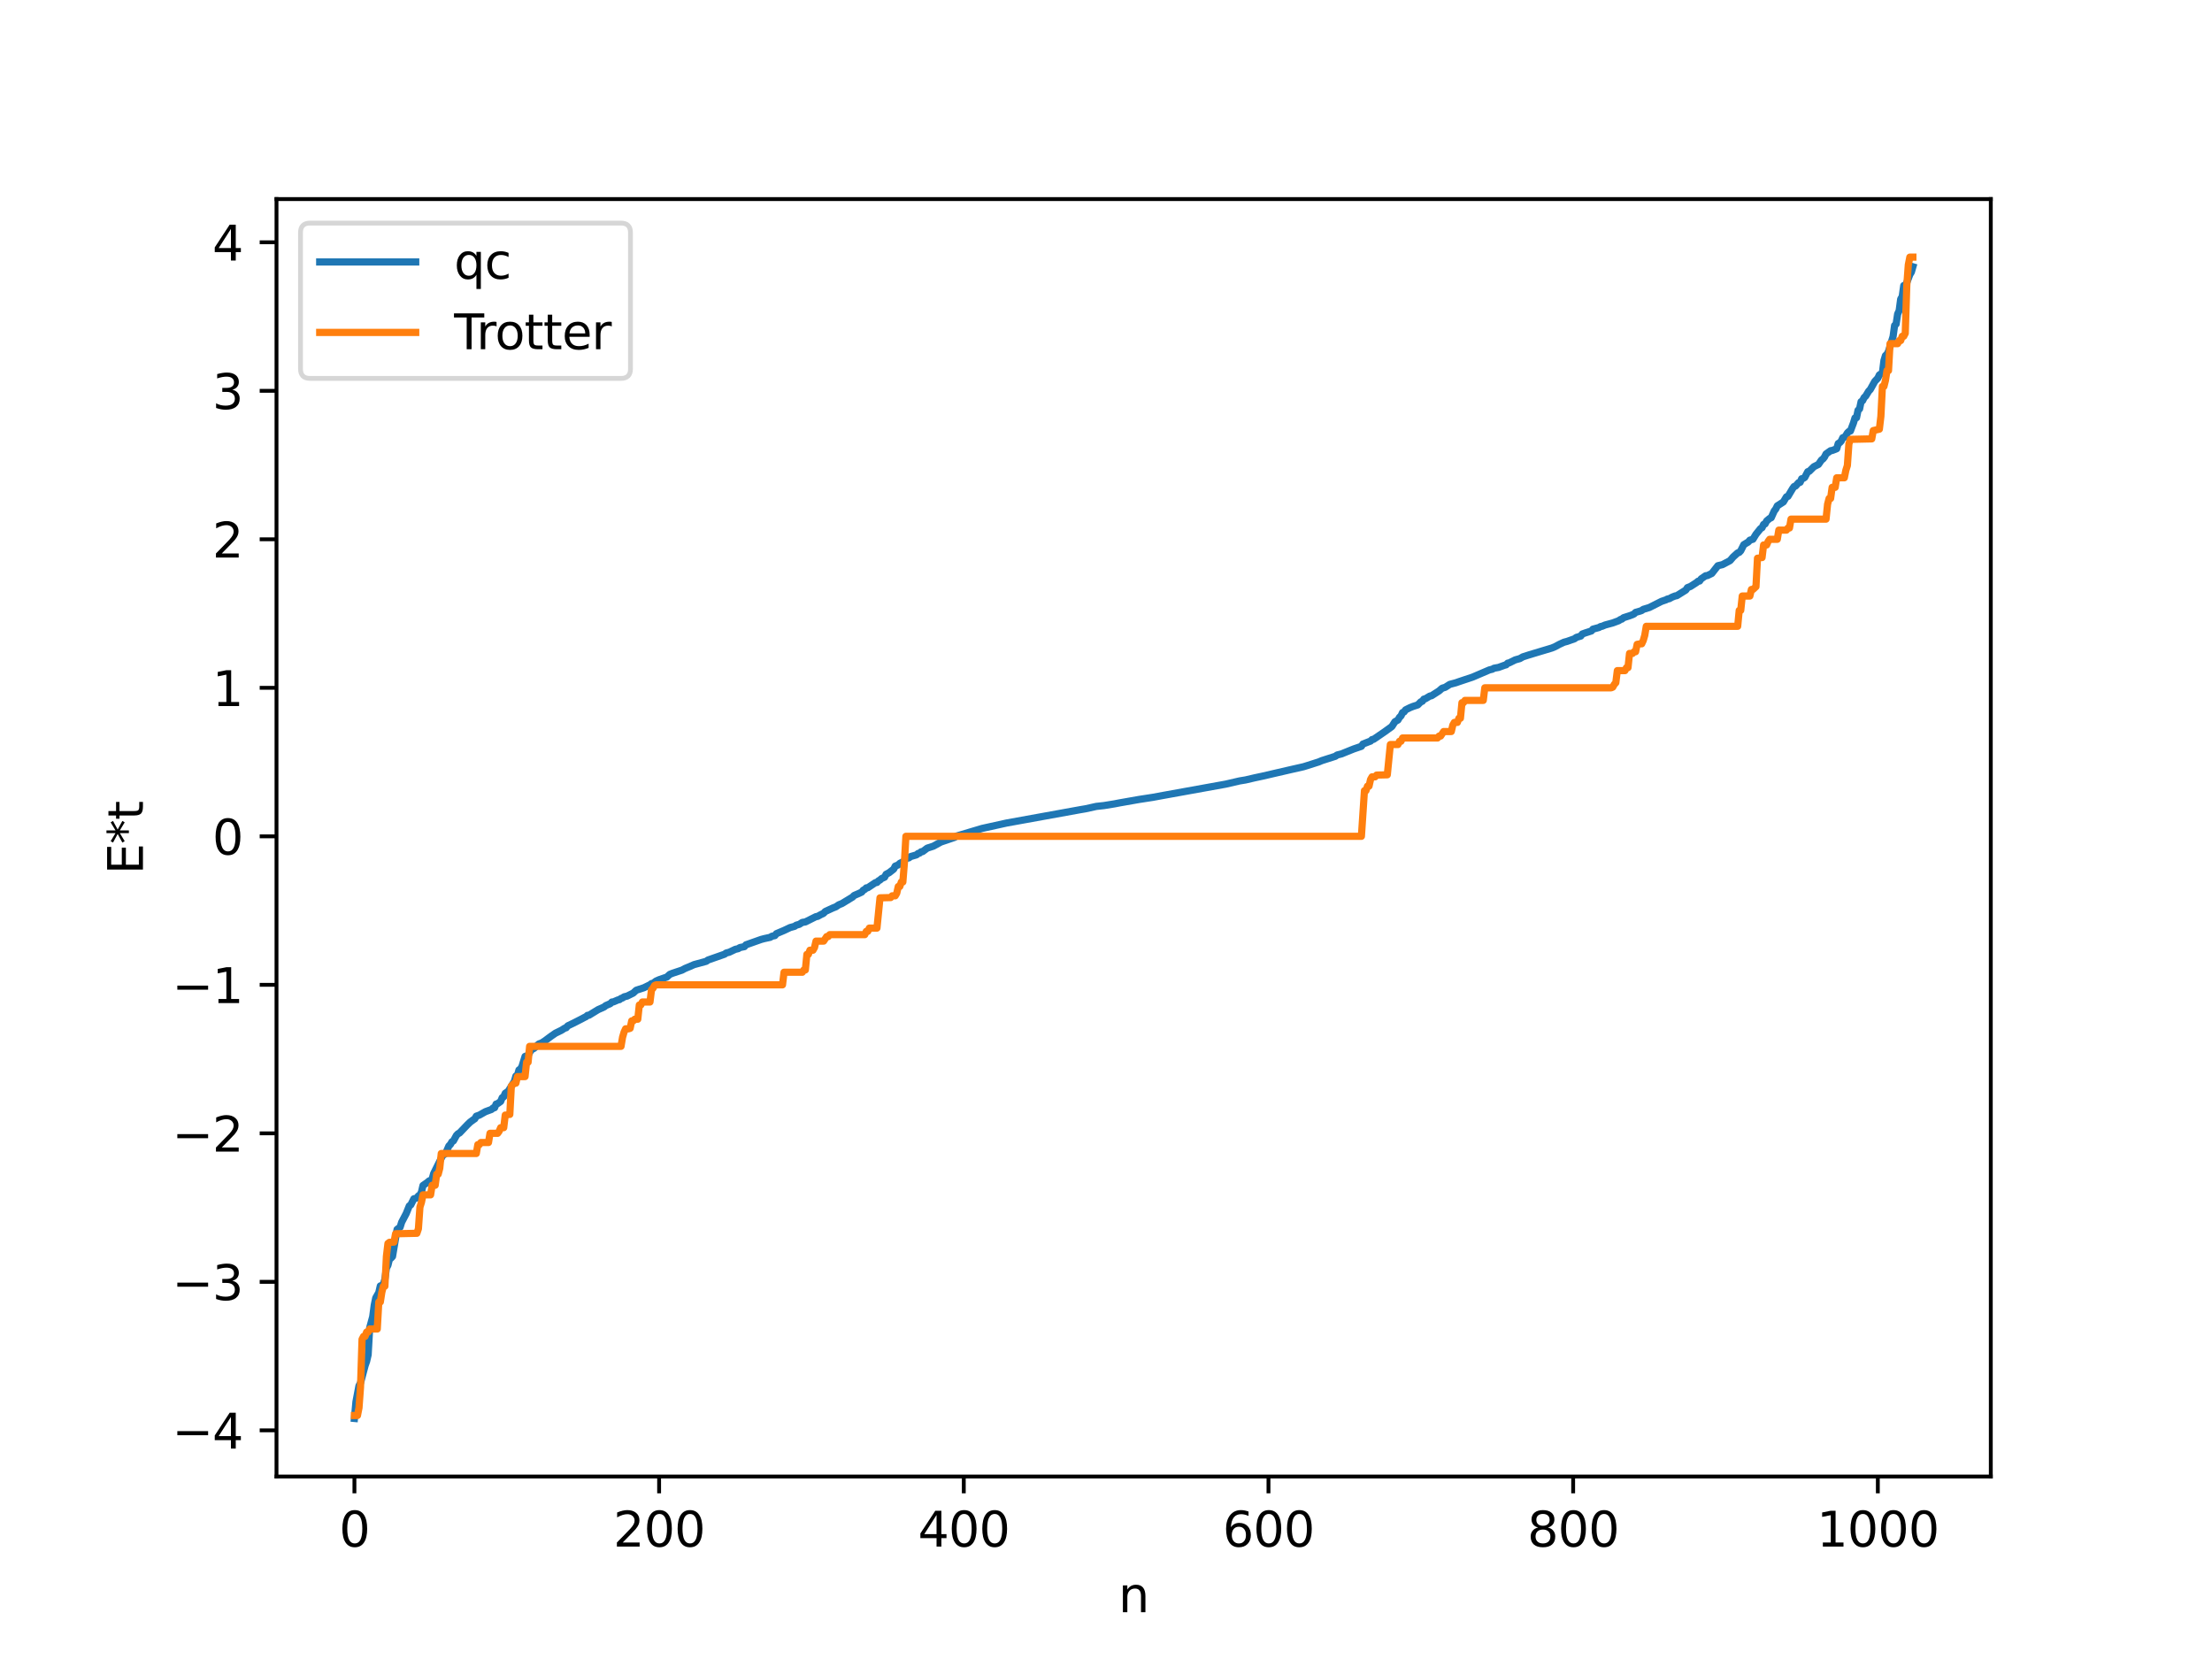 <?xml version="1.0" encoding="utf-8" standalone="no"?>
<!DOCTYPE svg PUBLIC "-//W3C//DTD SVG 1.1//EN"
  "http://www.w3.org/Graphics/SVG/1.1/DTD/svg11.dtd">
<svg xmlns:xlink="http://www.w3.org/1999/xlink" width="460.8pt" height="345.6pt" viewBox="0 0 460.8 345.6" xmlns="http://www.w3.org/2000/svg" version="1.1">
 <defs>
  <style type="text/css">*{stroke-linejoin: round; stroke-linecap: butt}</style>
 </defs>
 <g id="figure_1">
  <g id="patch_1">
   <path d="M 0 345.6 
L 460.8 345.6 
L 460.8 0 
L 0 0 
z
" style="fill: #ffffff"/>
  </g>
  <g id="axes_1">
   <g id="patch_2">
    <path d="M 57.6 307.584 
L 414.72 307.584 
L 414.72 41.472 
L 57.6 41.472 
z
" style="fill: #ffffff"/>
   </g>
   <g id="matplotlib.axis_1">
    <g id="xtick_1">
     <g id="line2d_1">
      <defs>
       <path id="m5c94965782" d="M 0 0 
L 0 3.5 
" style="stroke: #000000; stroke-width: 0.8"/>
      </defs>
      <g>
       <use xlink:href="#m5c94965782" x="73.833" y="307.584" style="stroke: #000000; stroke-width: 0.8"/>
      </g>
     </g>
     <g id="text_1">
      <!-- 0 -->
      <g transform="translate(70.651 322.182) scale(0.1 -0.1)">
       <defs>
        <path id="DejaVuSans-30" d="M 2034 4250 
Q 1547 4250 1301 3770 
Q 1056 3291 1056 2328 
Q 1056 1369 1301 889 
Q 1547 409 2034 409 
Q 2525 409 2770 889 
Q 3016 1369 3016 2328 
Q 3016 3291 2770 3770 
Q 2525 4250 2034 4250 
z
M 2034 4750 
Q 2819 4750 3233 4129 
Q 3647 3509 3647 2328 
Q 3647 1150 3233 529 
Q 2819 -91 2034 -91 
Q 1250 -91 836 529 
Q 422 1150 422 2328 
Q 422 3509 836 4129 
Q 1250 4750 2034 4750 
z
" transform="scale(0.016)"/>
       </defs>
       <use xlink:href="#DejaVuSans-30"/>
      </g>
     </g>
    </g>
    <g id="xtick_2">
     <g id="line2d_2">
      <g>
       <use xlink:href="#m5c94965782" x="137.304" y="307.584" style="stroke: #000000; stroke-width: 0.8"/>
      </g>
     </g>
     <g id="text_2">
      <!-- 200 -->
      <g transform="translate(127.76 322.182) scale(0.1 -0.1)">
       <defs>
        <path id="DejaVuSans-32" d="M 1228 531 
L 3431 531 
L 3431 0 
L 469 0 
L 469 531 
Q 828 903 1448 1529 
Q 2069 2156 2228 2338 
Q 2531 2678 2651 2914 
Q 2772 3150 2772 3378 
Q 2772 3750 2511 3984 
Q 2250 4219 1831 4219 
Q 1534 4219 1204 4116 
Q 875 4013 500 3803 
L 500 4441 
Q 881 4594 1212 4672 
Q 1544 4750 1819 4750 
Q 2544 4750 2975 4387 
Q 3406 4025 3406 3419 
Q 3406 3131 3298 2873 
Q 3191 2616 2906 2266 
Q 2828 2175 2409 1742 
Q 1991 1309 1228 531 
z
" transform="scale(0.016)"/>
       </defs>
       <use xlink:href="#DejaVuSans-32"/>
       <use xlink:href="#DejaVuSans-30" x="63.623"/>
       <use xlink:href="#DejaVuSans-30" x="127.246"/>
      </g>
     </g>
    </g>
    <g id="xtick_3">
     <g id="line2d_3">
      <g>
       <use xlink:href="#m5c94965782" x="200.775" y="307.584" style="stroke: #000000; stroke-width: 0.8"/>
      </g>
     </g>
     <g id="text_3">
      <!-- 400 -->
      <g transform="translate(191.231 322.182) scale(0.1 -0.1)">
       <defs>
        <path id="DejaVuSans-34" d="M 2419 4116 
L 825 1625 
L 2419 1625 
L 2419 4116 
z
M 2253 4666 
L 3047 4666 
L 3047 1625 
L 3713 1625 
L 3713 1100 
L 3047 1100 
L 3047 0 
L 2419 0 
L 2419 1100 
L 313 1100 
L 313 1709 
L 2253 4666 
z
" transform="scale(0.016)"/>
       </defs>
       <use xlink:href="#DejaVuSans-34"/>
       <use xlink:href="#DejaVuSans-30" x="63.623"/>
       <use xlink:href="#DejaVuSans-30" x="127.246"/>
      </g>
     </g>
    </g>
    <g id="xtick_4">
     <g id="line2d_4">
      <g>
       <use xlink:href="#m5c94965782" x="264.246" y="307.584" style="stroke: #000000; stroke-width: 0.8"/>
      </g>
     </g>
     <g id="text_4">
      <!-- 600 -->
      <g transform="translate(254.702 322.182) scale(0.1 -0.1)">
       <defs>
        <path id="DejaVuSans-36" d="M 2113 2584 
Q 1688 2584 1439 2293 
Q 1191 2003 1191 1497 
Q 1191 994 1439 701 
Q 1688 409 2113 409 
Q 2538 409 2786 701 
Q 3034 994 3034 1497 
Q 3034 2003 2786 2293 
Q 2538 2584 2113 2584 
z
M 3366 4563 
L 3366 3988 
Q 3128 4100 2886 4159 
Q 2644 4219 2406 4219 
Q 1781 4219 1451 3797 
Q 1122 3375 1075 2522 
Q 1259 2794 1537 2939 
Q 1816 3084 2150 3084 
Q 2853 3084 3261 2657 
Q 3669 2231 3669 1497 
Q 3669 778 3244 343 
Q 2819 -91 2113 -91 
Q 1303 -91 875 529 
Q 447 1150 447 2328 
Q 447 3434 972 4092 
Q 1497 4750 2381 4750 
Q 2619 4750 2861 4703 
Q 3103 4656 3366 4563 
z
" transform="scale(0.016)"/>
       </defs>
       <use xlink:href="#DejaVuSans-36"/>
       <use xlink:href="#DejaVuSans-30" x="63.623"/>
       <use xlink:href="#DejaVuSans-30" x="127.246"/>
      </g>
     </g>
    </g>
    <g id="xtick_5">
     <g id="line2d_5">
      <g>
       <use xlink:href="#m5c94965782" x="327.717" y="307.584" style="stroke: #000000; stroke-width: 0.8"/>
      </g>
     </g>
     <g id="text_5">
      <!-- 800 -->
      <g transform="translate(318.173 322.182) scale(0.1 -0.1)">
       <defs>
        <path id="DejaVuSans-38" d="M 2034 2216 
Q 1584 2216 1326 1975 
Q 1069 1734 1069 1313 
Q 1069 891 1326 650 
Q 1584 409 2034 409 
Q 2484 409 2743 651 
Q 3003 894 3003 1313 
Q 3003 1734 2745 1975 
Q 2488 2216 2034 2216 
z
M 1403 2484 
Q 997 2584 770 2862 
Q 544 3141 544 3541 
Q 544 4100 942 4425 
Q 1341 4750 2034 4750 
Q 2731 4750 3128 4425 
Q 3525 4100 3525 3541 
Q 3525 3141 3298 2862 
Q 3072 2584 2669 2484 
Q 3125 2378 3379 2068 
Q 3634 1759 3634 1313 
Q 3634 634 3220 271 
Q 2806 -91 2034 -91 
Q 1263 -91 848 271 
Q 434 634 434 1313 
Q 434 1759 690 2068 
Q 947 2378 1403 2484 
z
M 1172 3481 
Q 1172 3119 1398 2916 
Q 1625 2713 2034 2713 
Q 2441 2713 2670 2916 
Q 2900 3119 2900 3481 
Q 2900 3844 2670 4047 
Q 2441 4250 2034 4250 
Q 1625 4250 1398 4047 
Q 1172 3844 1172 3481 
z
" transform="scale(0.016)"/>
       </defs>
       <use xlink:href="#DejaVuSans-38"/>
       <use xlink:href="#DejaVuSans-30" x="63.623"/>
       <use xlink:href="#DejaVuSans-30" x="127.246"/>
      </g>
     </g>
    </g>
    <g id="xtick_6">
     <g id="line2d_6">
      <g>
       <use xlink:href="#m5c94965782" x="391.188" y="307.584" style="stroke: #000000; stroke-width: 0.8"/>
      </g>
     </g>
     <g id="text_6">
      <!-- 1000 -->
      <g transform="translate(378.463 322.182) scale(0.1 -0.1)">
       <defs>
        <path id="DejaVuSans-31" d="M 794 531 
L 1825 531 
L 1825 4091 
L 703 3866 
L 703 4441 
L 1819 4666 
L 2450 4666 
L 2450 531 
L 3481 531 
L 3481 0 
L 794 0 
L 794 531 
z
" transform="scale(0.016)"/>
       </defs>
       <use xlink:href="#DejaVuSans-31"/>
       <use xlink:href="#DejaVuSans-30" x="63.623"/>
       <use xlink:href="#DejaVuSans-30" x="127.246"/>
       <use xlink:href="#DejaVuSans-30" x="190.869"/>
      </g>
     </g>
    </g>
    <g id="text_7">
     <!-- n -->
     <g transform="translate(232.991 335.861) scale(0.1 -0.1)">
      <defs>
       <path id="DejaVuSans-6e" d="M 3513 2113 
L 3513 0 
L 2938 0 
L 2938 2094 
Q 2938 2591 2744 2837 
Q 2550 3084 2163 3084 
Q 1697 3084 1428 2787 
Q 1159 2491 1159 1978 
L 1159 0 
L 581 0 
L 581 3500 
L 1159 3500 
L 1159 2956 
Q 1366 3272 1645 3428 
Q 1925 3584 2291 3584 
Q 2894 3584 3203 3211 
Q 3513 2838 3513 2113 
z
" transform="scale(0.016)"/>
      </defs>
      <use xlink:href="#DejaVuSans-6e"/>
     </g>
    </g>
   </g>
   <g id="matplotlib.axis_2">
    <g id="ytick_1">
     <g id="line2d_7">
      <defs>
       <path id="m6672442f39" d="M 0 0 
L -3.5 0 
" style="stroke: #000000; stroke-width: 0.8"/>
      </defs>
      <g>
       <use xlink:href="#m6672442f39" x="57.6" y="297.968" style="stroke: #000000; stroke-width: 0.8"/>
      </g>
     </g>
     <g id="text_8">
      <!-- −4 -->
      <g transform="translate(35.858 301.767) scale(0.1 -0.1)">
       <defs>
        <path id="DejaVuSans-2212" d="M 678 2272 
L 4684 2272 
L 4684 1741 
L 678 1741 
L 678 2272 
z
" transform="scale(0.016)"/>
       </defs>
       <use xlink:href="#DejaVuSans-2212"/>
       <use xlink:href="#DejaVuSans-34" x="83.789"/>
      </g>
     </g>
    </g>
    <g id="ytick_2">
     <g id="line2d_8">
      <g>
       <use xlink:href="#m6672442f39" x="57.6" y="267.031" style="stroke: #000000; stroke-width: 0.8"/>
      </g>
     </g>
     <g id="text_9">
      <!-- −3 -->
      <g transform="translate(35.858 270.83) scale(0.1 -0.1)">
       <defs>
        <path id="DejaVuSans-33" d="M 2597 2516 
Q 3050 2419 3304 2112 
Q 3559 1806 3559 1356 
Q 3559 666 3084 287 
Q 2609 -91 1734 -91 
Q 1441 -91 1130 -33 
Q 819 25 488 141 
L 488 750 
Q 750 597 1062 519 
Q 1375 441 1716 441 
Q 2309 441 2620 675 
Q 2931 909 2931 1356 
Q 2931 1769 2642 2001 
Q 2353 2234 1838 2234 
L 1294 2234 
L 1294 2753 
L 1863 2753 
Q 2328 2753 2575 2939 
Q 2822 3125 2822 3475 
Q 2822 3834 2567 4026 
Q 2313 4219 1838 4219 
Q 1578 4219 1281 4162 
Q 984 4106 628 3988 
L 628 4550 
Q 988 4650 1302 4700 
Q 1616 4750 1894 4750 
Q 2613 4750 3031 4423 
Q 3450 4097 3450 3541 
Q 3450 3153 3228 2886 
Q 3006 2619 2597 2516 
z
" transform="scale(0.016)"/>
       </defs>
       <use xlink:href="#DejaVuSans-2212"/>
       <use xlink:href="#DejaVuSans-33" x="83.789"/>
      </g>
     </g>
    </g>
    <g id="ytick_3">
     <g id="line2d_9">
      <g>
       <use xlink:href="#m6672442f39" x="57.6" y="236.094" style="stroke: #000000; stroke-width: 0.8"/>
      </g>
     </g>
     <g id="text_10">
      <!-- −2 -->
      <g transform="translate(35.858 239.894) scale(0.1 -0.1)">
       <use xlink:href="#DejaVuSans-2212"/>
       <use xlink:href="#DejaVuSans-32" x="83.789"/>
      </g>
     </g>
    </g>
    <g id="ytick_4">
     <g id="line2d_10">
      <g>
       <use xlink:href="#m6672442f39" x="57.6" y="205.158" style="stroke: #000000; stroke-width: 0.8"/>
      </g>
     </g>
     <g id="text_11">
      <!-- −1 -->
      <g transform="translate(35.858 208.957) scale(0.1 -0.1)">
       <use xlink:href="#DejaVuSans-2212"/>
       <use xlink:href="#DejaVuSans-31" x="83.789"/>
      </g>
     </g>
    </g>
    <g id="ytick_5">
     <g id="line2d_11">
      <g>
       <use xlink:href="#m6672442f39" x="57.6" y="174.221" style="stroke: #000000; stroke-width: 0.8"/>
      </g>
     </g>
     <g id="text_12">
      <!-- 0 -->
      <g transform="translate(44.237 178.02) scale(0.1 -0.1)">
       <use xlink:href="#DejaVuSans-30"/>
      </g>
     </g>
    </g>
    <g id="ytick_6">
     <g id="line2d_12">
      <g>
       <use xlink:href="#m6672442f39" x="57.6" y="143.284" style="stroke: #000000; stroke-width: 0.8"/>
      </g>
     </g>
     <g id="text_13">
      <!-- 1 -->
      <g transform="translate(44.237 147.083) scale(0.1 -0.1)">
       <use xlink:href="#DejaVuSans-31"/>
      </g>
     </g>
    </g>
    <g id="ytick_7">
     <g id="line2d_13">
      <g>
       <use xlink:href="#m6672442f39" x="57.6" y="112.347" style="stroke: #000000; stroke-width: 0.8"/>
      </g>
     </g>
     <g id="text_14">
      <!-- 2 -->
      <g transform="translate(44.237 116.146) scale(0.1 -0.1)">
       <use xlink:href="#DejaVuSans-32"/>
      </g>
     </g>
    </g>
    <g id="ytick_8">
     <g id="line2d_14">
      <g>
       <use xlink:href="#m6672442f39" x="57.6" y="81.411" style="stroke: #000000; stroke-width: 0.8"/>
      </g>
     </g>
     <g id="text_15">
      <!-- 3 -->
      <g transform="translate(44.237 85.21) scale(0.1 -0.1)">
       <use xlink:href="#DejaVuSans-33"/>
      </g>
     </g>
    </g>
    <g id="ytick_9">
     <g id="line2d_15">
      <g>
       <use xlink:href="#m6672442f39" x="57.6" y="50.474" style="stroke: #000000; stroke-width: 0.8"/>
      </g>
     </g>
     <g id="text_16">
      <!-- 4 -->
      <g transform="translate(44.237 54.273) scale(0.1 -0.1)">
       <use xlink:href="#DejaVuSans-34"/>
      </g>
     </g>
    </g>
    <g id="text_17">
     <!-- E*t -->
     <g transform="translate(29.778 182.148) rotate(-90) scale(0.1 -0.1)">
      <defs>
       <path id="DejaVuSans-45" d="M 628 4666 
L 3578 4666 
L 3578 4134 
L 1259 4134 
L 1259 2753 
L 3481 2753 
L 3481 2222 
L 1259 2222 
L 1259 531 
L 3634 531 
L 3634 0 
L 628 0 
L 628 4666 
z
" transform="scale(0.016)"/>
       <path id="DejaVuSans-2a" d="M 3009 3897 
L 1888 3291 
L 3009 2681 
L 2828 2375 
L 1778 3009 
L 1778 1831 
L 1422 1831 
L 1422 3009 
L 372 2375 
L 191 2681 
L 1313 3291 
L 191 3897 
L 372 4206 
L 1422 3572 
L 1422 4750 
L 1778 4750 
L 1778 3572 
L 2828 4206 
L 3009 3897 
z
" transform="scale(0.016)"/>
       <path id="DejaVuSans-74" d="M 1172 4494 
L 1172 3500 
L 2356 3500 
L 2356 3053 
L 1172 3053 
L 1172 1153 
Q 1172 725 1289 603 
Q 1406 481 1766 481 
L 2356 481 
L 2356 0 
L 1766 0 
Q 1100 0 847 248 
Q 594 497 594 1153 
L 594 3053 
L 172 3053 
L 172 3500 
L 594 3500 
L 594 4494 
L 1172 4494 
z
" transform="scale(0.016)"/>
      </defs>
      <use xlink:href="#DejaVuSans-45"/>
      <use xlink:href="#DejaVuSans-2a" x="63.184"/>
      <use xlink:href="#DejaVuSans-74" x="113.184"/>
     </g>
    </g>
   </g>
   <g id="line2d_16">
    <path d="M 73.833 295.488 
L 74.15 292.017 
L 74.785 288.676 
L 75.102 288.083 
L 76.054 284.483 
L 76.372 283.585 
L 76.689 282.228 
L 77.006 276.62 
L 77.641 274.291 
L 77.958 271.909 
L 78.276 270.374 
L 78.91 269.262 
L 79.228 267.882 
L 79.545 267.777 
L 79.862 267.534 
L 80.18 266.479 
L 80.497 264.173 
L 80.815 263.573 
L 81.132 262.291 
L 81.449 262.091 
L 81.767 261.745 
L 82.719 256.109 
L 83.353 255.636 
L 83.671 254.615 
L 84.623 252.796 
L 85.258 251.219 
L 85.575 250.995 
L 86.21 249.732 
L 86.844 249.569 
L 87.162 249.122 
L 87.479 248.937 
L 87.796 248.339 
L 88.114 246.961 
L 89.066 246.295 
L 89.383 246.013 
L 89.7 245.885 
L 90.018 245.602 
L 90.335 244.482 
L 92.239 240.642 
L 92.557 240.512 
L 92.874 240.186 
L 93.509 238.716 
L 93.826 238.409 
L 94.143 237.859 
L 94.461 237.664 
L 95.096 236.503 
L 95.413 236.182 
L 95.73 236.024 
L 97.317 234.356 
L 97.952 233.744 
L 98.586 233.277 
L 98.904 233.073 
L 99.221 232.518 
L 99.856 232.299 
L 101.125 231.582 
L 102.077 231.232 
L 102.395 231.12 
L 102.712 230.813 
L 103.029 230.762 
L 103.347 229.999 
L 103.664 229.903 
L 104.299 229.444 
L 104.616 228.667 
L 104.934 228.48 
L 105.251 227.751 
L 105.886 227.316 
L 107.155 225.254 
L 107.472 224.154 
L 107.79 224.026 
L 108.107 222.893 
L 108.424 222.701 
L 108.742 222.141 
L 109.377 220.075 
L 110.011 219.838 
L 110.646 218.72 
L 111.281 218.365 
L 112.233 217.483 
L 112.867 217.246 
L 113.502 216.83 
L 114.772 215.882 
L 115.724 215.225 
L 116.993 214.603 
L 117.628 214.193 
L 117.945 214.103 
L 118.262 213.71 
L 119.532 213.1 
L 121.119 212.287 
L 121.753 211.947 
L 122.071 211.798 
L 122.388 211.513 
L 122.705 211.487 
L 124.61 210.321 
L 125.244 210.044 
L 125.879 209.749 
L 126.196 209.483 
L 127.148 209.07 
L 127.466 208.742 
L 127.783 208.713 
L 128.735 208.304 
L 129.053 208.241 
L 129.37 207.986 
L 129.687 207.899 
L 130.005 207.658 
L 130.639 207.507 
L 131.909 206.876 
L 132.543 206.286 
L 134.13 205.767 
L 135.4 205.146 
L 135.717 204.901 
L 136.034 204.845 
L 136.669 204.373 
L 137.304 204.092 
L 138.573 203.654 
L 138.891 203.559 
L 139.525 202.98 
L 140.16 202.726 
L 142.064 202.097 
L 142.699 201.751 
L 143.651 201.361 
L 144.603 200.943 
L 147.142 200.252 
L 147.459 200.003 
L 150.95 198.777 
L 151.267 198.53 
L 151.902 198.372 
L 153.172 197.767 
L 153.806 197.618 
L 154.124 197.395 
L 155.076 197.202 
L 155.393 196.824 
L 158.567 195.7 
L 159.201 195.531 
L 160.471 195.256 
L 160.788 195.039 
L 161.423 194.905 
L 161.74 194.501 
L 163.327 193.829 
L 164.596 193.228 
L 165.548 192.965 
L 165.866 192.734 
L 166.5 192.56 
L 167.135 192.151 
L 167.77 192.059 
L 169.991 190.946 
L 170.309 190.91 
L 170.943 190.557 
L 171.578 190.249 
L 171.896 189.892 
L 173.482 189.157 
L 174.117 188.908 
L 174.752 188.48 
L 175.386 188.227 
L 177.608 186.877 
L 177.925 186.547 
L 178.877 186.138 
L 179.512 185.838 
L 179.829 185.439 
L 180.147 185.29 
L 180.464 184.962 
L 180.781 184.927 
L 182.368 183.869 
L 182.686 183.833 
L 183.003 183.494 
L 183.32 183.324 
L 183.638 183.026 
L 184.272 182.743 
L 184.59 182.13 
L 185.224 181.796 
L 186.177 181.049 
L 186.494 180.428 
L 187.129 180.171 
L 187.446 179.85 
L 188.398 179.393 
L 188.715 178.833 
L 189.35 178.707 
L 189.667 178.448 
L 190.937 178.077 
L 191.254 177.796 
L 191.572 177.718 
L 191.889 177.439 
L 192.206 177.397 
L 193.158 176.684 
L 194.428 176.273 
L 196.015 175.406 
L 198.871 174.441 
L 199.188 174.19 
L 204.583 172.58 
L 205.535 172.369 
L 209.661 171.457 
L 224.894 168.697 
L 226.163 168.479 
L 228.385 167.988 
L 229.972 167.816 
L 232.193 167.455 
L 233.145 167.27 
L 237.271 166.543 
L 240.127 166.103 
L 242.348 165.694 
L 255.36 163.345 
L 258.216 162.683 
L 259.486 162.474 
L 261.39 162.03 
L 262.977 161.692 
L 268.689 160.372 
L 271.545 159.725 
L 272.18 159.529 
L 274.719 158.722 
L 275.353 158.452 
L 278.21 157.538 
L 278.527 157.287 
L 279.479 157.044 
L 280.114 156.782 
L 282.018 156.015 
L 283.605 155.474 
L 283.922 154.996 
L 285.191 154.5 
L 285.509 154.387 
L 285.826 154.06 
L 286.143 154.013 
L 288.365 152.493 
L 289.952 151.349 
L 290.586 150.351 
L 291.221 149.987 
L 291.539 149.427 
L 291.856 149.132 
L 292.173 148.447 
L 292.491 148.312 
L 292.808 147.876 
L 293.76 147.401 
L 294.395 147.149 
L 295.029 146.95 
L 295.347 146.843 
L 295.981 146.202 
L 296.299 146.091 
L 296.616 145.636 
L 296.934 145.565 
L 297.886 144.992 
L 298.203 144.944 
L 299.79 143.923 
L 300.424 143.37 
L 301.059 143.179 
L 302.011 142.57 
L 303.281 142.231 
L 303.915 142.008 
L 304.867 141.688 
L 306.772 141.053 
L 310.262 139.556 
L 310.897 139.402 
L 311.215 139.207 
L 312.167 139.038 
L 313.436 138.575 
L 313.753 138.494 
L 314.071 138.152 
L 314.388 138.088 
L 315.658 137.462 
L 316.61 137.198 
L 317.244 136.833 
L 318.514 136.428 
L 319.466 136.139 
L 323.274 134.995 
L 323.909 134.732 
L 324.861 134.222 
L 325.813 133.783 
L 326.448 133.616 
L 328.034 133.054 
L 328.352 132.792 
L 329.304 132.502 
L 329.621 132.074 
L 330.256 131.848 
L 331.525 131.436 
L 331.843 131.06 
L 333.112 130.718 
L 333.429 130.515 
L 333.747 130.466 
L 334.381 130.197 
L 335.968 129.766 
L 337.238 129.293 
L 337.555 129.053 
L 337.872 128.97 
L 338.19 128.686 
L 339.459 128.28 
L 340.094 128.04 
L 340.411 127.886 
L 340.729 127.565 
L 341.681 127.295 
L 341.998 127.178 
L 342.315 126.943 
L 343.585 126.557 
L 346.124 125.275 
L 347.076 124.95 
L 347.393 124.769 
L 347.71 124.736 
L 348.345 124.391 
L 348.98 124.14 
L 349.297 124.1 
L 351.201 122.909 
L 351.519 122.418 
L 352.153 122.172 
L 353.423 121.354 
L 353.74 121.081 
L 354.058 121.041 
L 354.375 120.589 
L 355.327 119.933 
L 355.644 119.921 
L 356.596 119.46 
L 357.866 117.846 
L 358.818 117.624 
L 360.405 116.784 
L 361.039 116.038 
L 361.991 115.175 
L 362.309 115.074 
L 362.626 114.74 
L 363.261 113.471 
L 364.213 112.89 
L 364.53 112.522 
L 365.165 112.336 
L 365.8 111.301 
L 366.752 110.113 
L 367.069 109.933 
L 367.386 109.245 
L 367.704 109.142 
L 368.021 108.525 
L 368.656 107.998 
L 368.973 107.854 
L 369.608 106.439 
L 369.925 106.033 
L 370.243 105.383 
L 371.512 104.559 
L 372.147 103.496 
L 372.464 103.404 
L 373.416 101.804 
L 373.734 101.359 
L 374.051 101.25 
L 374.686 100.543 
L 375.003 100.473 
L 375.32 99.732 
L 375.638 99.667 
L 375.955 99.464 
L 376.59 98.259 
L 376.907 98.173 
L 377.859 97.226 
L 378.811 96.749 
L 379.446 95.829 
L 379.763 95.601 
L 380.081 95.198 
L 380.398 94.565 
L 381.35 93.891 
L 381.667 93.847 
L 382.302 93.608 
L 382.62 93.473 
L 382.937 92.393 
L 383.254 92.218 
L 383.572 91.868 
L 383.889 91.178 
L 384.206 91.101 
L 384.524 90.74 
L 384.841 90.198 
L 385.158 89.887 
L 385.476 89.789 
L 386.11 88.109 
L 386.428 87.057 
L 386.745 87.025 
L 387.062 85.468 
L 387.38 85.184 
L 387.697 83.677 
L 388.015 83.47 
L 388.332 82.818 
L 388.649 82.527 
L 389.284 81.481 
L 389.601 81.159 
L 390.553 79.448 
L 391.188 78.773 
L 391.505 78.102 
L 392.14 77.678 
L 392.458 75.112 
L 392.775 74.075 
L 393.092 73.8 
L 393.41 73.187 
L 394.362 70.106 
L 394.679 67.809 
L 394.996 67.511 
L 395.314 65.405 
L 395.631 64.711 
L 395.948 62.302 
L 396.266 61.779 
L 396.583 59.49 
L 396.9 59.403 
L 397.218 58.867 
L 397.853 57.191 
L 398.17 56.685 
L 398.487 55.578 
L 398.487 55.578 
" clip-path="url(#p9215c824a6)" style="fill: none; stroke: #1f77b4; stroke-width: 1.5; stroke-linecap: square"/>
   </g>
   <g id="line2d_17">
    <path d="M 73.833 294.874 
L 74.467 294.874 
L 74.785 293.268 
L 75.102 288.971 
L 75.42 279.006 
L 75.737 278.395 
L 76.054 278.395 
L 76.372 277.492 
L 76.689 277.492 
L 77.006 276.853 
L 78.593 276.853 
L 78.91 271.232 
L 79.228 271.232 
L 79.545 269.197 
L 79.862 267.939 
L 80.18 267.939 
L 80.497 261.723 
L 80.815 259.036 
L 81.132 258.797 
L 82.084 258.747 
L 82.401 257.015 
L 86.844 256.917 
L 87.162 255.968 
L 87.479 251.464 
L 87.796 250.468 
L 88.114 248.909 
L 89.7 248.909 
L 90.018 246.916 
L 90.653 246.916 
L 90.97 244.602 
L 91.287 244.602 
L 91.605 243.396 
L 91.922 240.295 
L 99.221 240.295 
L 99.539 238.447 
L 99.856 238.447 
L 100.173 238.01 
L 101.76 238.01 
L 102.077 236.094 
L 103.664 236.094 
L 103.981 235.662 
L 104.299 234.915 
L 104.934 234.915 
L 105.251 232.289 
L 105.568 232.289 
L 105.886 232.156 
L 106.203 232.156 
L 106.52 226.228 
L 107.155 225.642 
L 107.472 225.642 
L 107.79 224.277 
L 109.377 224.277 
L 109.694 221.282 
L 110.011 221.282 
L 110.329 217.972 
L 129.37 217.972 
L 129.687 216.091 
L 130.005 215.007 
L 130.322 214.322 
L 130.957 214.322 
L 131.274 214.21 
L 131.591 212.671 
L 131.909 212.671 
L 132.226 212.32 
L 132.861 212.32 
L 133.178 209.358 
L 133.496 209.358 
L 133.813 208.738 
L 135.4 208.738 
L 135.717 206.212 
L 136.034 205.872 
L 136.352 205.301 
L 136.669 205.158 
L 163.01 205.158 
L 163.327 202.536 
L 167.135 202.536 
L 167.453 202.057 
L 167.77 202.057 
L 168.087 198.813 
L 168.405 198.813 
L 168.722 197.947 
L 169.357 197.947 
L 169.674 197.388 
L 169.991 196.05 
L 171.578 196.05 
L 172.213 195.106 
L 172.53 195.106 
L 172.848 194.706 
L 180.147 194.706 
L 180.464 194.017 
L 180.781 194.017 
L 181.099 193.341 
L 182.686 193.341 
L 183.32 187.035 
L 185.542 186.979 
L 185.859 186.613 
L 186.494 186.613 
L 186.811 186.059 
L 187.129 184.673 
L 187.446 184.673 
L 187.763 183.733 
L 188.081 183.733 
L 188.398 179.813 
L 188.715 174.221 
L 283.605 174.221 
L 284.239 164.708 
L 284.557 164.708 
L 284.874 163.769 
L 285.191 163.769 
L 285.509 162.382 
L 285.826 161.829 
L 286.461 161.829 
L 286.778 161.463 
L 289 161.406 
L 289.634 155.101 
L 291.221 155.101 
L 291.539 154.425 
L 291.856 154.425 
L 292.173 153.736 
L 299.472 153.736 
L 299.79 153.336 
L 300.107 153.336 
L 300.742 152.392 
L 302.329 152.392 
L 302.646 151.053 
L 302.963 150.495 
L 303.598 150.495 
L 303.915 149.629 
L 304.233 149.629 
L 304.55 146.384 
L 304.867 146.384 
L 305.185 145.905 
L 308.993 145.905 
L 309.31 143.284 
L 335.651 143.284 
L 335.968 143.14 
L 336.286 142.57 
L 336.603 142.229 
L 336.92 139.704 
L 338.507 139.704 
L 338.824 139.084 
L 339.142 139.084 
L 339.459 136.122 
L 340.094 136.122 
L 340.411 135.77 
L 340.729 135.77 
L 341.046 134.232 
L 341.681 134.119 
L 341.998 134.119 
L 342.315 133.435 
L 342.633 132.35 
L 342.95 130.47 
L 361.991 130.47 
L 362.309 127.16 
L 362.626 127.16 
L 362.943 124.164 
L 364.53 124.164 
L 364.848 122.799 
L 365.165 122.799 
L 365.8 122.213 
L 366.117 116.285 
L 366.434 116.285 
L 366.752 116.153 
L 367.069 116.153 
L 367.386 113.526 
L 368.021 113.526 
L 368.339 112.779 
L 368.656 112.347 
L 370.243 112.347 
L 370.56 110.432 
L 372.147 110.432 
L 372.464 109.995 
L 372.781 109.995 
L 373.099 108.147 
L 380.398 108.147 
L 380.715 105.046 
L 381.033 103.84 
L 381.35 103.84 
L 381.667 101.525 
L 382.302 101.525 
L 382.62 99.533 
L 384.206 99.533 
L 384.524 97.974 
L 384.841 96.978 
L 385.158 92.473 
L 385.476 91.525 
L 389.919 91.427 
L 390.236 89.695 
L 391.505 89.405 
L 391.823 86.719 
L 392.14 80.502 
L 392.458 80.502 
L 392.775 79.245 
L 393.092 77.21 
L 393.41 77.21 
L 393.727 71.588 
L 395.314 71.588 
L 395.631 70.95 
L 395.948 70.95 
L 396.266 70.047 
L 396.583 70.047 
L 396.9 69.435 
L 397.218 59.471 
L 397.535 55.174 
L 397.853 53.568 
L 398.487 53.568 
L 398.487 53.568 
" clip-path="url(#p9215c824a6)" style="fill: none; stroke: #ff7f0e; stroke-width: 1.5; stroke-linecap: square"/>
   </g>
   <g id="patch_3">
    <path d="M 57.6 307.584 
L 57.6 41.472 
" style="fill: none; stroke: #000000; stroke-width: 0.8; stroke-linejoin: miter; stroke-linecap: square"/>
   </g>
   <g id="patch_4">
    <path d="M 414.72 307.584 
L 414.72 41.472 
" style="fill: none; stroke: #000000; stroke-width: 0.8; stroke-linejoin: miter; stroke-linecap: square"/>
   </g>
   <g id="patch_5">
    <path d="M 57.6 307.584 
L 414.72 307.584 
" style="fill: none; stroke: #000000; stroke-width: 0.8; stroke-linejoin: miter; stroke-linecap: square"/>
   </g>
   <g id="patch_6">
    <path d="M 57.6 41.472 
L 414.72 41.472 
" style="fill: none; stroke: #000000; stroke-width: 0.8; stroke-linejoin: miter; stroke-linecap: square"/>
   </g>
   <g id="legend_1">
    <g id="patch_7">
     <path d="M 64.6 78.828 
L 129.342 78.828 
Q 131.342 78.828 131.342 76.828 
L 131.342 48.472 
Q 131.342 46.472 129.342 46.472 
L 64.6 46.472 
Q 62.6 46.472 62.6 48.472 
L 62.6 76.828 
Q 62.6 78.828 64.6 78.828 
z
" style="fill: #ffffff; opacity: 0.8; stroke: #cccccc; stroke-linejoin: miter"/>
    </g>
    <g id="line2d_18">
     <path d="M 66.6 54.57 
L 76.6 54.57 
L 86.6 54.57 
" style="fill: none; stroke: #1f77b4; stroke-width: 1.5; stroke-linecap: square"/>
    </g>
    <g id="text_18">
     <!-- qc -->
     <g transform="translate(94.6 58.07) scale(0.1 -0.1)">
      <defs>
       <path id="DejaVuSans-71" d="M 947 1747 
Q 947 1113 1208 752 
Q 1469 391 1925 391 
Q 2381 391 2643 752 
Q 2906 1113 2906 1747 
Q 2906 2381 2643 2742 
Q 2381 3103 1925 3103 
Q 1469 3103 1208 2742 
Q 947 2381 947 1747 
z
M 2906 525 
Q 2725 213 2448 61 
Q 2172 -91 1784 -91 
Q 1150 -91 751 415 
Q 353 922 353 1747 
Q 353 2572 751 3078 
Q 1150 3584 1784 3584 
Q 2172 3584 2448 3432 
Q 2725 3281 2906 2969 
L 2906 3500 
L 3481 3500 
L 3481 -1331 
L 2906 -1331 
L 2906 525 
z
" transform="scale(0.016)"/>
       <path id="DejaVuSans-63" d="M 3122 3366 
L 3122 2828 
Q 2878 2963 2633 3030 
Q 2388 3097 2138 3097 
Q 1578 3097 1268 2742 
Q 959 2388 959 1747 
Q 959 1106 1268 751 
Q 1578 397 2138 397 
Q 2388 397 2633 464 
Q 2878 531 3122 666 
L 3122 134 
Q 2881 22 2623 -34 
Q 2366 -91 2075 -91 
Q 1284 -91 818 406 
Q 353 903 353 1747 
Q 353 2603 823 3093 
Q 1294 3584 2113 3584 
Q 2378 3584 2631 3529 
Q 2884 3475 3122 3366 
z
" transform="scale(0.016)"/>
      </defs>
      <use xlink:href="#DejaVuSans-71"/>
      <use xlink:href="#DejaVuSans-63" x="63.477"/>
     </g>
    </g>
    <g id="line2d_19">
     <path d="M 66.6 69.249 
L 76.6 69.249 
L 86.6 69.249 
" style="fill: none; stroke: #ff7f0e; stroke-width: 1.5; stroke-linecap: square"/>
    </g>
    <g id="text_19">
     <!-- Trotter -->
     <g transform="translate(94.6 72.749) scale(0.1 -0.1)">
      <defs>
       <path id="DejaVuSans-54" d="M -19 4666 
L 3928 4666 
L 3928 4134 
L 2272 4134 
L 2272 0 
L 1638 0 
L 1638 4134 
L -19 4134 
L -19 4666 
z
" transform="scale(0.016)"/>
       <path id="DejaVuSans-72" d="M 2631 2963 
Q 2534 3019 2420 3045 
Q 2306 3072 2169 3072 
Q 1681 3072 1420 2755 
Q 1159 2438 1159 1844 
L 1159 0 
L 581 0 
L 581 3500 
L 1159 3500 
L 1159 2956 
Q 1341 3275 1631 3429 
Q 1922 3584 2338 3584 
Q 2397 3584 2469 3576 
Q 2541 3569 2628 3553 
L 2631 2963 
z
" transform="scale(0.016)"/>
       <path id="DejaVuSans-6f" d="M 1959 3097 
Q 1497 3097 1228 2736 
Q 959 2375 959 1747 
Q 959 1119 1226 758 
Q 1494 397 1959 397 
Q 2419 397 2687 759 
Q 2956 1122 2956 1747 
Q 2956 2369 2687 2733 
Q 2419 3097 1959 3097 
z
M 1959 3584 
Q 2709 3584 3137 3096 
Q 3566 2609 3566 1747 
Q 3566 888 3137 398 
Q 2709 -91 1959 -91 
Q 1206 -91 779 398 
Q 353 888 353 1747 
Q 353 2609 779 3096 
Q 1206 3584 1959 3584 
z
" transform="scale(0.016)"/>
       <path id="DejaVuSans-65" d="M 3597 1894 
L 3597 1613 
L 953 1613 
Q 991 1019 1311 708 
Q 1631 397 2203 397 
Q 2534 397 2845 478 
Q 3156 559 3463 722 
L 3463 178 
Q 3153 47 2828 -22 
Q 2503 -91 2169 -91 
Q 1331 -91 842 396 
Q 353 884 353 1716 
Q 353 2575 817 3079 
Q 1281 3584 2069 3584 
Q 2775 3584 3186 3129 
Q 3597 2675 3597 1894 
z
M 3022 2063 
Q 3016 2534 2758 2815 
Q 2500 3097 2075 3097 
Q 1594 3097 1305 2825 
Q 1016 2553 972 2059 
L 3022 2063 
z
" transform="scale(0.016)"/>
      </defs>
      <use xlink:href="#DejaVuSans-54"/>
      <use xlink:href="#DejaVuSans-72" x="46.334"/>
      <use xlink:href="#DejaVuSans-6f" x="85.197"/>
      <use xlink:href="#DejaVuSans-74" x="146.379"/>
      <use xlink:href="#DejaVuSans-74" x="185.588"/>
      <use xlink:href="#DejaVuSans-65" x="224.797"/>
      <use xlink:href="#DejaVuSans-72" x="286.32"/>
     </g>
    </g>
   </g>
  </g>
 </g>
 <defs>
  <clipPath id="p9215c824a6">
   <rect x="57.6" y="41.472" width="357.12" height="266.112"/>
  </clipPath>
 </defs>
</svg>
